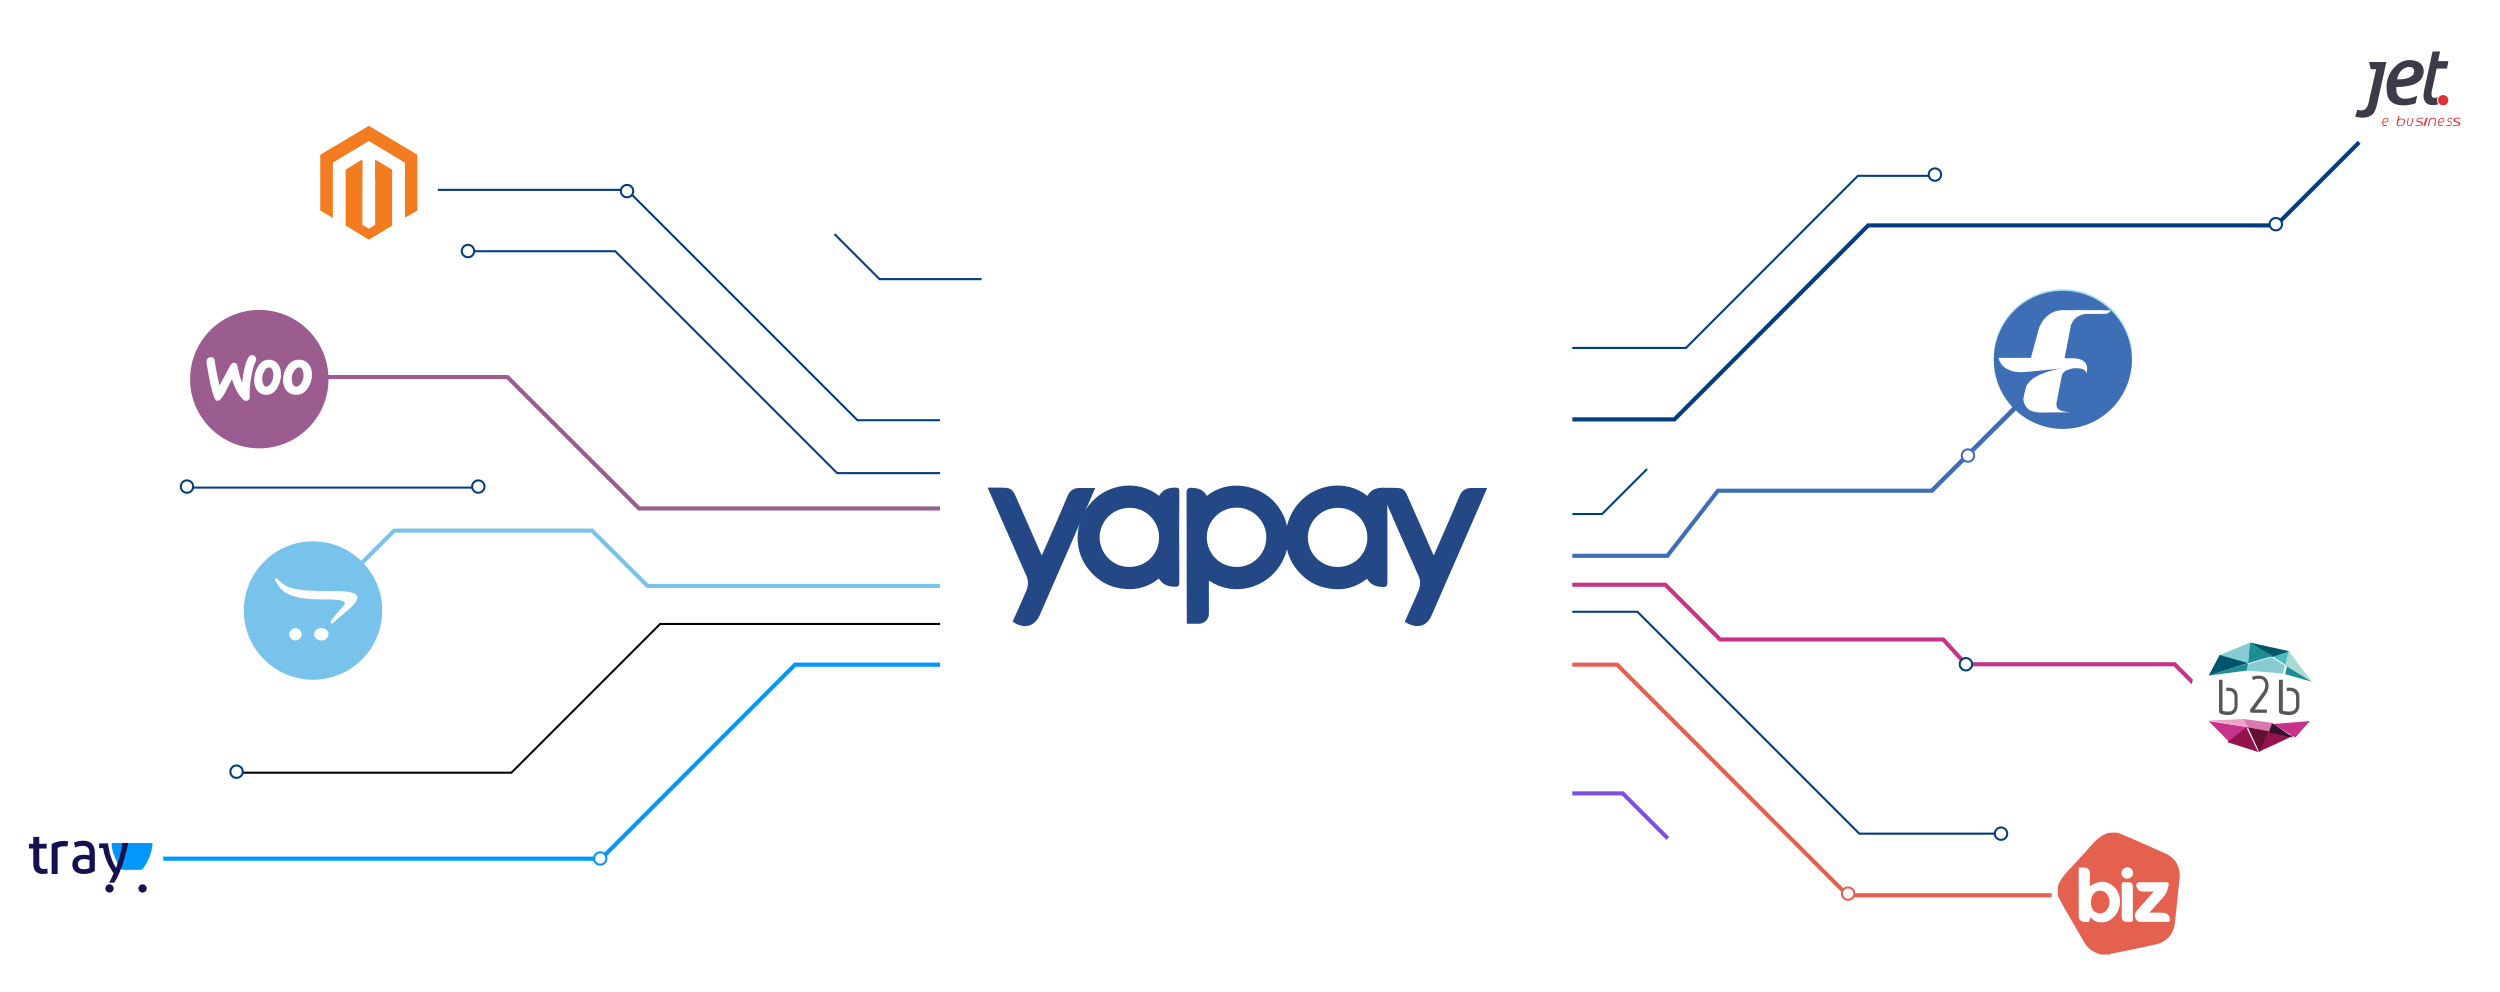 <svg width="1210" height="480" fill="none" xmlns="http://www.w3.org/2000/svg"><path d="M722.601 296.1h69.9l107.4 107.4h68.7" stroke="#013D80" stroke-width="1.012"/><path d="M722.601 321.7h60.1l111.5 111.6H1016.4" stroke="#E5614F" stroke-width="2"/><path d="M736 384h49.4l21.8 21.8" stroke="#7F4FE5" stroke-width="2"/><path d="M724.5 269H807l24.5-31.5H935l45-44.5" stroke="#3E6EB5" stroke-width="2"/><path d="M726 203h84.4l93.8-93.9h197.4l60.5-60.5" stroke="#013D80" stroke-width="2"/><path d="M463.1 321.7h-78.3L291 415.6H73.4" stroke="#0098FF" stroke-width="2"/><path d="M723.9 168.4H816l83.2-83.3h39.4" stroke="#013D80" stroke-width="1.012"/><path d="M1079.5 348.5l-27-27h-101l-11-12h-108L806 283h-55.5" stroke="#C7328A" stroke-width="2"/><path d="M475.101 229h-69.9l-107.4-107.4h-68.7" stroke="#013D80" stroke-width="1.012"/><path d="M475.1 203.4H415L303.5 91.9H181.4m293.7 43.2h-49.4l-21.8-21.8M726 248.8h49.4l21.8-21.8" stroke="#013D80" stroke-width="1.012"/><path d="M573.9 252h-71.7l-31.4 31.6H313.4l-26.9-26.8h-95.7L163 284.6" stroke="#78C3EB" stroke-width="2"/><path d="M460.201 246.1h-150.9l-63.7-63.6h-101" stroke="#9B5C8F" stroke-width="2"/><path d="M232 236H91.3" stroke="#013D80"/><path d="M998 174.4l-63.4 63.5" stroke="#3E6EB5" stroke-width="2"/><path d="M115.5 374h132l72-72h167" stroke="#000"/><path d="M994.6 185.7c-.8 0-1.6-.3-2.1-.9-.5-.6-.9-1.3-.9-2.1 0-1.6 1.3-3 3-3 .8 0 1.5.3 2.1.9.6.6.9 1.3.9 2.1s-.3 1.5-.9 2.1c-.5.6-1.3.9-2.1.9zm0-4.9c-1.1 0-2 .9-2 2 0 .5.2 1 .6 1.4.7.7 2 .7 2.8 0 .4-.4.6-.9.6-1.4 0-.5-.2-1-.6-1.4-.4-.4-.9-.6-1.4-.6zm89 159.8c-.8 0-1.5-.3-2.1-.9-.6-.6-.9-1.3-.9-2.1 0-1.6 1.3-3 3-3 .8 0 1.5.3 2.1.9.6.6.9 1.3.9 2.1s-.3 1.5-.9 2.1c-.5.6-1.3.9-2.1.9zm0-4.9c-1.1 0-2 .9-2 2 0 .5.2 1 .6 1.4.7.7 2 .7 2.8 0 .4-.4.6-.9.6-1.4 0-.5-.2-1-.6-1.4-.3-.4-.8-.6-1.4-.6zm-933.9-48.4c-.8 0-1.5-.3-2.1-.9-.6-.6-.9-1.3-.9-2.1s.3-1.5.9-2.1c.6-.6 1.3-.9 2.1-.9 1.6 0 3 1.3 3 3 0 .8-.3 1.5-.9 2.1-.5.6-1.3.9-2.1.9zm0-4.9c-.5 0-1 .2-1.4.6-.4.4-.6.9-.6 1.4 0 .5.2 1 .6 1.4.7.7 2 .7 2.8 0 .4-.4.6-.9.6-1.4 0-1.1-.9-2-2-2z" fill="#013D80"/><path d="M79 415.5C79 434 64 449 45.5 449S12 434 12 415.5 27 382 45.5 382 79 397 79 415.5z" fill="#fff" filter="url(#filter0_dd)"/><path d="M54 408c0 5.4 3.3 10.5 4.5 12.3.3.4.8.7 1.3.7H68c.5 0 1-.3 1.3-.7 1.3-1.8 4.5-7 4.5-12.3H54z" fill="#0098FF"/><path d="M48 411h1.2c.1 1.1.4 2.4.8 4-.4-1.6-.6-2.9-.8-4H48zm4 16c.7-1 1.4-2 2-3-.6 1-1.3 2-2 3z" fill="#131151"/><path d="M61.2 412.1c.6-2.5.8-4.1.8-4.1h-2.8c-.2 1.5-.4 3.1-.9 4.9 0 .1-.1.2-.1.4-.4 1.6-.9 3.2-1.4 4.9l-.6 1.8-.1-.1-.1-.1c-.5-.8-1.2-2.2-1.9-3.9v-.1c-.1-.2-.2-.5-.3-.8-.7-1.9-1.2-4.2-1.5-6.8H48v2.3h1.9c.2 1.2.5 2.7 1.1 4.4.7 2.2 1.9 4.7 3.6 7.2.1.1.1.2.2.3 0 .1.1.1.1.2l.1.1c-.2.5-.5 1-.7 1.5-.1.1-.1.3-.2.5-.4.8-.8 1.7-1.3 2.5h2.5c.6-.9 1.1-1.8 1.6-2.8.5-1.1 1-2.1 1.4-3.2.5-1.4 1-2.7 1.4-4 .1-.3.2-.5.2-.8.1-.2.1-.5.2-.7l.6-2.1.3-1.2c.2-.2.2-.2.2-.3zM53 432c1.1 0 2-.9 2-2s-.9-2-2-2-2 .9-2 2 .9 2 2 2zm16 0c1.1 0 2-.9 2-2s-.9-2-2-2-2 .9-2 2 .9 2 2 2zm-48.3-9c-2.9 0-4.6-1.5-4.6-5v-7.3H14v-2.3h2.1v-3.3l2.9-.1v3.4h3.6v2.3H19v7.3c0 1.9.8 2.6 2.2 2.6.6 0 1.2-.1 1.7-.2l.2 2.3c-.8.2-1.5.3-2.4.3zM31 407c.8 0 1.5.1 2 .2l-.4 2.6c-.4-.2-1-.2-1.4-.2-1.4 0-2.5.3-3.3.8V423H25v-14.5c1.5-.9 3.8-1.5 6-1.5zm9.4 16c-3.6 0-5.4-1.9-5.4-4.6 0-3.1 2.3-4.7 5.4-4.7.9 0 2.1.1 2.9.3v-1.3c0-2.1-1-3.3-3.2-3.3-1.3 0-2.6.3-3.7.8l-.6-2.4c1.1-.5 2.9-.9 4.5-.9 3.8 0 5.6 2.1 5.6 6v8.6c-1 .8-2.9 1.5-5.5 1.5zm2.9-2.9v-3.9c-.8-.2-1.6-.4-2.6-.4-1.7 0-3 .7-3 2.5 0 1.6 1 2.4 2.9 2.4 1.3 0 2.2-.3 2.7-.6z" fill="#131151"/><path d="M212 88.5c0 18.5-15 33.5-33.5 33.5S145 107 145 88.5 160 55 178.5 55 212 70 212 88.5z" fill="#fff" filter="url(#filter1_dd)"/><path d="M181.6 77.5v31.3l-3.1 1.9-3.1-1.9V77.5l-8.1 4.9v26.8l11.2 6.8 11.3-6.8V82.4l-8.2-4.9zM178.5 61L155 75.1v26.8l6.1 3.6V78.7l17.4-10.5 17.4 10.5h.1v26.7l6-3.5V75.1L178.5 61z" fill="#F37B20"/><path d="M202 74.9L178.5 61 155 74.9l6.1 3.5 17.4-10.3L196 78.4l6-3.5zm-20.4 2.4V87l8.2-4.9-8.2-4.8zm-14.3 4.8l8 4.8v-9.7l-8 4.9z" fill="#F37B20"/><path d="M125.5 216c18.5 0 33.5-15 33.5-33.5S144 149 125.5 149 92 164 92 182.5s15 33.5 33.5 33.5z" fill="#9B5C8F" filter="url(#filter2_dd)"/><path d="M100.4 173.6c.3-.4.8-.7 1.5-.7 1.2-.1 1.9.5 2 1.6.7 4.7 1.5 8.7 2.4 12l5.1-9.5c.5-.9 1-1.3 1.7-1.4 1-.1 1.7.5 1.9 1.9.6 3 1.3 5.5 2.2 7.8.6-5.7 1.6-9.9 3.1-12.4.3-.6.8-.9 1.5-1 .6-.1 1 .1 1.5.5.4.3.7.7.7 1.3 0 .4-.1.7-.2 1.1-.9 1.6-1.7 4.4-2.3 8.2-.6 3.7-.8 6.6-.6 8.7.1.5-.1 1.1-.3 1.5-.3.5-.7.7-1.3.8-.6.1-1.3-.2-1.8-.8-2.2-2.2-3.9-5.3-5.2-9.7-1.5 2.9-2.7 5.1-3.4 6.6-1.4 2.6-2.6 3.9-3.6 3.9-.6.1-1.2-.5-1.6-1.6-1.2-3-2.5-8.7-3.8-17.2.1-.6.2-1.2.5-1.6zm49.4 3.2c-.9-1.4-2.2-2.3-3.9-2.6-.4-.1-.9-.1-1.3-.1-2.3 0-4.2 1.1-5.7 3.4-1.2 2-1.9 4-1.9 6.4 0 1.8.4 3.2 1.2 4.5.9 1.4 2.2 2.3 3.9 2.6.4.1.9.1 1.3.1 2.4 0 4.3-1.1 5.7-3.4 1.2-2 1.9-4 1.9-6.4 0-1.8-.4-3.3-1.2-4.5zm-3 6.2c-.4 1.5-.9 2.6-1.8 3.4-.7.6-1.4.8-2 .7-.6-.1-1.1-.6-1.4-1.5-.3-.7-.4-1.4-.4-2.1 0-.5.1-1.1.1-1.6.2-.9.7-1.8 1.3-2.7.8-1.1 1.7-1.5 2.5-1.4.6.1 1.1.6 1.4 1.5.3.7.4 1.4.4 2.1 0 .5 0 1.1-.1 1.6zm-11.9-6.2c-.8-1.4-2-2.3-3.6-2.6-.4-.1-.8-.1-1.2-.1-2.2 0-3.9 1.1-5.3 3.4-1.1 2-1.8 4-1.8 6.4 0 1.8.3 3.2 1.1 4.5.8 1.4 2 2.3 3.6 2.6.4.1.8.1 1.2.1 2.2 0 4-1.1 5.3-3.4 1.1-2 1.8-4 1.8-6.4 0-1.8-.3-3.3-1.1-4.5zm-2.8 6.2c-.3 1.5-.9 2.6-1.7 3.4-.7.6-1.3.8-1.8.7-.5-.1-1-.6-1.3-1.5-.3-.7-.4-1.4-.4-2.1 0-.5.1-1.1.1-1.6.2-.9.6-1.8 1.2-2.7.7-1.1 1.5-1.5 2.4-1.4.5.1 1 .6 1.3 1.5.3.7.4 1.4.4 2.1-.1.5-.1 1.1-.2 1.6z" fill="#fff"/><circle cx="151.5" cy="294.5" r="33.5" fill="#78C3EB" filter="url(#filter3_dd)"/><path d="M172.9 288.6c-.7-1.8-3.8-2.5-11.3-2.5-18.6 0-22.7-.9-27.4-6-.3-.3-.6-.3-.9-.1-.3.2-.3.6-.1.9.2.3.4.7.6 1 1.9 3.3 4.7 8.2 21.2 8.2h2.9c7.3 0 8.7 1 9 1.5.3.8-1.4 2.7-2.9 4.3-1.4 1.4-2.9 3.2-3.9 4.9-.1.3-.1.7.1.9.1.1.3.1.4.1.1 0 .3-.1.5-.2 1.7-1.6 3.3-3 4.8-4.2 4.8-4.1 7.7-6.7 7-8.8zM143 304c-1.6 0-3 1.4-3 3s1.4 3 3 3 3-1.4 3-3-1.4-3-3-3zm12.5 0c-1.9 0-3.5 1.4-3.5 3s1.6 3 3.5 3 3.5-1.4 3.5-3c.1-1.6-1.5-3-3.5-3z" fill="#fff"/><path d="M1060 432.5c0 18.5-15 33.5-33.5 33.5S993 451 993 432.5s15-33.5 33.5-33.5 33.5 15 33.5 33.5z" fill="#fff" filter="url(#filter4_dd)"/><path d="M1024.9 403c7.8 3.2 15.5 6.7 23.2 10.1 3.9 1.7 6.1 4.7 6.8 8.8.3 2-.1 4.1-.3 6.1-.6 6.4-1.3 12.7-2 19.1-.6 5-4.1 8.9-9.1 10-6.8 1.5-13.7 2.9-20.6 4.3-.6.1-1.2 0-1.7.6h-4.7c-.2-.1-.3-.3-.5-.3-3.6-1-6-3.2-7.7-6.4-4-7.3-8.7-14.3-12.3-21.8v-4.6c1-2.7 2.6-5 4.6-7.1 3.5-3.6 6.8-7.4 10.2-11.1 2.8-3.1 5.4-6.4 9.8-7.6 1.4-.1 2.8-.1 4.3-.1zm-13.4 26v-6.3c0-1.8-1-2.7-2.8-2.8h-1.7c-.7 0-.9.2-.9.9v22.7c0 1.6 1 2.5 2.6 2.7 2.5.3 2.6.2 3-2.3 1.2 1.3 2.4 2.2 4.1 2.4 3.6.6 6.2-.9 8.3-3.7 2.9-3.9 2.6-9.9-.8-13.3-3.4-3.2-7.4-3.4-11.8-.3zm28.8 12.7c2.3-2.6 4.3-4.9 6.4-7.1 1.6-1.7 2.5-3.7 2.9-6 .2-1.1 0-1.7-1.4-1.6-4.1.1-8.2 0-12.2 0-1.9 0-2.5 1-1.7 2.8.6 1.2 1.6 1.7 2.9 1.7h5.2c-.9 1-1.5 1.7-2.1 2.4-2 2.3-4 4.5-6 6.8-1 1.1-1.3 2.5-.7 3.9.5 1.1 1.4 1.6 2.6 1.6h12.9c.8 0 1.1-.2 1.1-1 0-2.1-1.2-3.4-3.3-3.4-2-.1-4.1-.1-6.6-.1zm-8-4.6V430c0-2.6-.4-3-3.1-3h-.9c-1.1-.2-1.4.4-1.4 1.4.1 4.6.1 9.2 0 13.8-.1 4.1.6 4 4.3 4 .9 0 1.1-.3 1.1-1.2v-7.9zm.1-14.6c0-1.5-1.2-2.7-2.8-2.7-1.5 0-2.8 1.3-2.8 2.8 0 1.5 1.3 2.7 2.8 2.7 1.6-.1 2.8-1.3 2.8-2.8z" fill="#E5614F"/><path d="M1021 436.6c0 3.6-2.8 6.2-5.8 5.3-2.1-.6-3.3-2.7-3.2-5.5.1-2.6 1.4-4.7 3.4-5.2 2.9-.8 5.6 1.8 5.6 5.4z" fill="#E5614F"/><path d="M1200 45c0 18.8-15 34-33.5 34S1133 63.8 1133 45s15-34 33.5-34 33.5 15.2 33.5 34z" fill="#fff" filter="url(#filter5_dd)"/><path d="M1170 46.1c-.3 1.3-.6 2.5-.8 3.7 0 .2-.2.2-.3.3-1.6.5-3.3.8-5 .9-1.3 0-2.6 0-3.9-.4-2.6-.7-4.2-2.5-4.6-5-1-5.4.3-10.3 4.5-14 2.6-2.3 5.6-3 9-2.2 3.3.8 4.9 3.6 3.9 6.9-.7 2.3-2.3 3.6-4.4 4.5-1.8.7-3.7 1-5.5 1.2-.9.1-1.9.1-2.8.1-.3 0-.3.1-.3.3 0 .8 0 1.7.2 2.5.5 1.8 2 2.9 4 2.9s3.9-.6 5.8-1.4c.1 0 .2-.1.3-.1-.2-.2-.1-.2-.1-.2zm-8.4-7.7c.4 0 1-.1 1.5-.1 1.3-.2 2.5-.4 3.6-1.1.8-.5 1.5-1.1 1.7-2.1.3-1.3-.3-2.3-1.5-2.6-.6-.1-1.2-.1-1.8 0-2.8.8-4.2 2.9-4.9 5.6-.1.2 0 .3.3.3h1.1zm-11.5-4.9h-2.3c-.2 0-.3 0-.4-.3-.3-1.1-.5-2.1-.8-3.2h8.4c-.2 1.1-.5 2.1-.7 3.2-1 4.7-2.1 9.4-3.1 14.1-.4 2-.8 4-1.6 6-.8 2.2-2.6 3.3-4.9 3.6-1.5.2-2.9 0-4.4-.3-.2 0-.4-.1-.3-.4.3-.9.6-1.9.8-2.8.1-.2.1-.3.4-.2.7.2 1.4.3 2.2.2 1.2-.1 1.9-.9 2.4-1.9.5-1 .7-2.1.9-3.2 1.1-4.9 2.2-9.7 3.3-14.6 0-.1 0-.1.1-.2zm29.8 13.5c-.6 1.2-.5 2.3.2 3.4-.5.3-1 .4-1.5.4-.9.1-1.8.1-2.6-.1-1.8-.4-2.9-1.9-3-3.9-.1-1.2.2-2.4.4-3.6l3.9-18c.1-.2.1-.3.3-.3h3.4c-.3 1.5-.6 2.9-.9 4.3-.1.4 0 .4.3.4h4.6c0 .5-.2.9-.2 1.3-.1.6-.3 1.2-.4 1.9-.1.3-.2.5-.5.4h-4.1c-.4 0-.5.1-.6.5-.7 3.4-1.4 6.9-2.2 10.3-.2.7-.2 1.4-.1 2.2.2.9.8 1.3 1.7 1.2.5 0 .9-.2 1.3-.4z" fill="#3B3B49"/><path d="M1182.5 51c-1.4 0-2.5-1.1-2.5-2.5s1.1-2.5 2.5-2.5 2.5 1.1 2.5 2.5-1.1 2.5-2.5 2.5zm-21.1 5c-.1.5-.3 1.1-.4 1.7.6-.3 1.1-.4 1.7-.3.8.1 1.3.4 1.3 1 .1.6-.1 1.2-.4 1.8-.5.8-2.1 1.1-3.1.6-.4-.2-.5-.5-.5-.9 0-.8.3-1.6.5-2.4.1-.4.2-.8.3-1.1 0-.4.2-.5.6-.4zm2.1 2.8c0-.5-.1-.7-.4-.9-.6-.3-1.8-.1-2.1.4-.4.5-.5 1.1-.4 1.7 0 .2.1.4.3.5.7.4 1.9.1 2.3-.5.1-.4.2-.9.3-1.2zm-8.1 1.8c0 .2-.1.4-.3.4h-1.2c-.5-.1-.8-.5-.9-1.1 0-.7.1-1.4.4-2 .4-.8 1.5-1.1 2.2-.7.3.2.4.5.4.8 0 .5-.2.9-.6 1.1-.5.2-.9.1-1.4.2-.2 0-.5-.2-.5.2-.1.5.1.9.4 1 .3.1.6.1.9.1h.6zm-1.9-1.7c.5 0 1 .1 1.6-.1.3-.1.5-.5.5-.9s-.3-.5-.6-.5c-.8-.1-1.3.4-1.5 1.5zm28.9 1.7c0 .2-.1.4-.3.4-.4 0-.8.1-1.2 0-.6-.2-.9-.5-.9-1.2s.1-1.3.4-1.9c.4-.8 1.6-1.1 2.3-.6.3.2.3.6.3 1-.1.5-.3.8-.7.9-.4.1-.8.1-1.3.1-.2 0-.5-.2-.6.2-.1.5.1.9.5 1 .4.1.8.1 1.2.1h.3zm-1.8-1.7c.5 0 1 .1 1.6-.1.3-.1.5-.5.5-.8 0-.4-.3-.5-.6-.5-.9-.2-1.4.3-1.5 1.4zm-3.1-1.9c1.2 0 1.7.5 1.5 1.6-.1.7-.3 1.4-.4 2.2 0 .2-.2.3-.4.2-.3 0-.2-.2-.1-.3.1-.7.3-1.4.4-2 .2-.7 0-1.1-.5-1.2-.8-.1-1.5-.1-1.8.7-.2.5-.2.9-.3 1.4l-.3 1.2c0 .2-.2.3-.4.2-.3 0-.1-.2-.1-.3.2-.8.3-1.5.5-2.3.2-1 .7-1.4 1.9-1.4zm-11.3 4c-.2 0-.3 0-.5-.1-.4-.2-.7-.5-.7-1 0-.9.3-1.8.4-2.7 0-.2.2-.2.3-.2.2 0 .1.2.1.3-.1.8-.3 1.5-.4 2.3-.1.6.1.9.6 1 .7 0 1-.2 1.2-1 .1-.7.2-1.5.4-2.2 0-.2.1-.4.3-.3.3.1.1.3.1.4-.1.7-.2 1.5-.4 2.2-.2.9-.6 1.3-1.4 1.3zm18.7 0h-.6c-.1 0-.3.1-.2-.2 0-.1.1-.3.2-.3h1.5c.3-.1.6-.2.6-.6 0-.5-.2-.6-.5-.7-.2-.1-.5-.1-.7-.2-.3-.1-.6-.3-.6-.8s.2-.9.6-1.1c.3-.1.6-.1.9-.1h.8c.1 0 .3-.1.2.1 0 .2-.1.3-.3.3h-1.1c-.2 0-.3 0-.5.1s-.3.3-.3.6.2.4.3.4l.9.3c.5.2.6.5.6.9 0 .6-.3.9-.7 1.1-.1 0-.2.1-.3.1-.3.1-.6.1-.8.1zm2.1 0c0-.3.2-.4.5-.4h1.4c.3 0 .5 0 .7-.1.3-.1.4-.3.4-.6s-.2-.4-.4-.5l-1.2-.3c-.7-.2-.9-.4-.9-.9s.3-.9.9-1.1c.8-.2 1.6-.1 2.4-.1.1 0 .2 0 .2.1-.1.1-.1.3-.3.3h-1.4c-.2 0-.4 0-.6.1-.3.1-.5.3-.5.6s.2.4.5.5l1.2.3c.7.2.9.5.9.9 0 .6-.4 1-1 1.1-.4.1-.8.1-1.3.1h-1.5zm-18 0c0-.4.2-.4.5-.4h1.4c.2 0 .5 0 .7-.1.3-.1.5-.3.5-.6s-.2-.4-.5-.5l-1.2-.3c-.6-.2-.8-.4-.8-.9s.3-.9.9-1.1c.8-.2 1.6-.1 2.4-.1.1 0 .2 0 .2.1-.1.2-.1.3-.4.3h-1.5c-.2 0-.5 0-.7.1-.3.1-.4.3-.4.6s.2.4.5.4l1.2.3c.6.2.9.5.9.9 0 .6-.4 1-1 1.1-1 .3-1.8.2-2.7.2zm6-3.8l-1.2 3.6c-.1.2-.3.3-.6.2-.4 0-.2-.2-.2-.3.3-1.1.7-2.3 1.1-3.4 0-.1 0-.3.4-.3.3 0 .6 0 .5.2z" fill="#E02F34"/><path d="M998.5 206c18.5 0 33.5-14.8 33.5-33s-15-33-33.5-33-33.5 14.8-33.5 33 15 33 33.5 33z" fill="#A2DBEB"/><path d="M1128 337.5c0 18.5-15.2 33.5-34 33.5s-34-15-34-33.5 15.2-33.5 34-33.5 34 15 34 33.5z" fill="#fff" filter="url(#filter6_dd)"/><path d="M1106.5 322l1.5-7-8 2.7 6.5 4.3z" fill="#49BBBE"/><path d="M1096.4 336.4c.7-1 1.6-2.5 1.6-4.5 0-3-1.8-4.9-4.6-4.9-1.3 0-2.3.1-3.5.7l.7 1.5c1-.6 1.8-.7 2.9-.7 1.8 0 2.9 1.3 2.9 3.3 0 1.3-.7 2.7-1.3 3.4l-6 8.2c-.1.1-.1.4-.1.6 0 .6.4 1 1 1h7.2v-1.6h-5.9l5.1-7zm-17.8-3.6c-.4 0-.7 0-1.1.1v1.6c.4-.1.7-.1 1.1-.1 1.7 0 2.9 1 2.9 2.9v4.2c0 1.7-1 2.9-2.9 2.9-1 0-2-.1-2.9-.4v-15h-1.7v15.3c0 .4.3 1 .9 1.2 1.1.4 2.4.6 3.7.6 2.7 0 4.4-1.9 4.4-4.6v-4.1c.1-2.9-1.6-4.6-4.4-4.6zm29.5 0c-.5 0-.8 0-1.3.1v1.6c.5-.1.8-.1 1.3-.1 1.9 0 3.2 1 3.2 2.9v4.2c0 1.7-1.1 2.9-3.2 2.9-1.1 0-2.2-.1-3.2-.4v-15h-1.9v15.3c0 .4.3 1 .9 1.2 1.3.4 2.7.6 4.1.6 3 0 4.9-1.9 4.9-4.6v-4.1c.1-2.9-1.8-4.6-4.8-4.6z" fill="#575756"/><path d="M1108 315.2l-19-4.2 10.7 7 8.3-2.8z" fill="#00546B"/><path d="M1088 321l12-3.5-11.1-6.5-.9 10z" fill="#1D8E93"/><path d="M1099.4 318l-11.2 3.4-.3 3.2 17 1.4 1-3.9-6.5-4.1zm-10.4-7l-15 6.2 14.1 3.8.9-10z" fill="#86CCD1"/><path d="M1107 322l-1 4.3 13 3.7-12-8zm-38 5l18.7-2.5.3-3.5-19 6z" fill="#1D8E93"/><path d="M1088 320.9l-13.7-3.9-5.3 10 19-6.1z" fill="#00546B"/><path d="M1119 330l-11.3-15-1.7 7.1 13 7.9z" fill="#ABD9D7"/><path d="M1087.8 352l10.4 2 1.7-4.1-14-1.9 1.9 4z" fill="#D978AE"/><path d="M1088 352l-19-3 9.8 10 9.2-6.8v-.2z" fill="#C7328A"/><path d="M1086.1 348l-17.1.7 19 3.3-1.9-4z" fill="#ECA3C8"/><path d="M1100 350.4l10.9 6.6 7.1-8-18 1.4z" fill="#C7328A"/><path d="M1093 364l17-7.9-12.2-2.1-4.8 10zm-15-4.8l15 4.8-5.8-12-9.2 7.2z" fill="#92134D"/><path d="M1098 354.5l12 2.5-10.3-7-1.7 4.5z" fill="#37122E"/><path d="M1088 352v.1l5.5 11.9 4.5-10.1-10-1.9z" fill="#670F32"/><path d="M998.4 206.6c18.45 0 33.4-14.954 33.4-33.4 0-18.446-14.95-33.4-33.4-33.4-18.446 0-33.4 14.954-33.4 33.4 0 18.446 14.954 33.4 33.4 33.4z" fill="#3E6EB5" filter="url(#filter7_dd)"/><path d="M1021.6 150.2s-.7 1.7-2.7 1.7h-8.3c-7.1 0-8.4 6-8.4 6l-3 15.6h4.6c6.6 0 6.4 4.7 6.4 4.7l-.2 2.6s-.3-2.6-4.7-2.6c-3.5 0-5.5 1.1-5.5 1.1s-1.4.8-1.9 2.6c-.2 1-2.5 12.9-2.5 12.9s-.7 2.8 1.8 3.8c1.8.8 5 1 5 1h-14.9c-7.5 0-8.1-5.7-7.8-7.3.2-1.2.8-3.8 1-4.5 1.9-7.4 17.9-9.6 17.9-9.6s-16.4 1.6-17.4 1.7c-12.7 1.4-13.7-6.7-13.7-6.7H983l3.8-14.2s2.8-8.9 11.8-8.9c1.9.1 23 .1 23 .1z" fill="#fff"/><path opacity=".28" d="M999.6 163.1l-2.4.7-.1-3 2.5 2.3z" fill="#fff"/><path opacity=".28" d="M997.199 160.7l-4.5 6.5 4.6-3.5-.1-3z" fill="#fff"/><path opacity=".28" d="M997.199 160.7l-4.5 2.3v4.2l4.5-6.5z" fill="#fff"/><path opacity=".28" d="M992.7 163.1l-4.7 5.1 4.7-.9v-4.2z" fill="#fff"/><path opacity=".22" d="M988 168.2l-1.5-4.5 5-4.1-3.5 8.6z" fill="#fff"/><path opacity=".13" d="M986.5 163.6l1.1-2.6 4-1.6-5.1 4.2z" fill="#fff"/><path opacity=".28" d="M999.299 165.5l-2.1-1.8 2.4-.7-.3 2.5z" fill="#fff"/><path opacity=".53" d="M999.3 165.5l-3.3 1.9 1.3-3.7 2 1.8zm-2.1-1.7l-4.6 3.5 3.3.2 1.3-3.7z" fill="#fff"/><path opacity=".53" d="M999.299 165.5l-1 5.4-2.4-3.4 3.4-2z" fill="#fff"/><path opacity=".53" d="M998.299 170.9l-3.1.2.7-3.6 2.4 3.4z" fill="#fff"/><path opacity=".53" d="M995.899 167.5l-4 2.7 3.3 1 .7-3.7zm-3.3-.3l-.7 2.9 4-2.7-3.3-.2z" fill="#fff"/><path opacity=".53" d="M992.6 167.2l-4.8 3.4 4.1-.4.7-3z" fill="#fff"/><path opacity=".38" d="M992.6 167.2l-4.7.9-.1 2.4 4.8-3.3z" fill="#fff"/><path opacity=".53" d="M998.3 170.9l-6.2 4 5.1-.1 1.1-3.9z" fill="#fff"/><path opacity=".53" d="M998.3 170.9l-3.1.2-3.1 3.8 6.2-4zm-3.101.2l-3.1 3.8-.2-4.8 3.3 1z" fill="#fff"/><path opacity=".53" d="M991.899 170.1l-5 4.9 5.2-.1-.2-4.8zm0 0l-4.1.4-.9 4.4 5-4.8z" fill="#fff"/><path opacity=".25" d="M983.899 169.8l-.2.7h4.1l.2-2.4-4.1 1.7z" fill="#fff"/><path opacity=".3" d="M1006.9 174.4l-3.2 3.2 3.4.8-.2-4z" fill="#fff"/><path opacity=".38" d="M1006.9 174.4l-3.2-.4v3.6l3.2-3.2z" fill="#fff"/><path opacity=".53" d="M1003.8 174l-3.3 2.1-1.301-2.7 4.601.6zm-4.6-.5l-2.1 1.2 3.3 1.4-1.2-2.6zm-2.001 1.3l-1.5 3.5 4.801-2.1-3.301-1.4z" fill="#fff"/><path opacity=".5" d="M992.099 174.9l-5.2.1.9 3.7 4.3-3.8z" fill="#fff"/><path opacity=".53" d="M987.799 170.6l-6.1 3.7 5.2.7.9-4.4zm16.001 3.4l-3.3 2.1 3.3 1.4V174zm-6.7 11.7l-4.5 2.2.1 4.3 4.4-6.5z" fill="#fff"/><path opacity=".49" d="M997.099 185.7l-5.4-1.2.9 3.4 4.5-2.2z" fill="#fff"/><path opacity=".48" d="M996.799 180.6l-5.1 3.9 5.5 1.2-.4-5.1z" fill="#fff"/><path opacity=".66" d="M996.699 180.6l-5.3 1.7.3 2.1 5-3.8z" fill="#fff"/><path opacity=".53" d="M986.899 175l-4.4 2.3-.8-3 5.2.7z" fill="#fff"/><path opacity=".46" d="M986.9 175l-4.4 2.3 5.3 1.5c-.1-.8-.9-3.8-.9-3.8z" fill="#fff"/><path opacity=".53" d="M981.699 174.3l-3 3.5 3.8-.5-.8-3z" fill="#fff"/><path opacity=".5" d="M988 182.1l-.3 3.7h-4.6l4.9-3.7z" fill="#fff"/><path opacity=".53" d="M987.999 182.1l3.5.2-3.8 3.4.3-3.6zm3.401.3l.3 2.1-4.1 1.3 3.8-3.4zm-8.3 3.4l.1 2.5 4.5-2.5h-4.6z" fill="#fff"/><path opacity=".53" d="M981 186.8c-.4.7-.5 1.2-.5 1.4l2.8.1-.1-2.5-2.2 1z" fill="#fff"/><path opacity=".53" d="M987.6 185.8l-4.5 2.5 3.3.2 1.2-2.7z" fill="#fff"/><path opacity=".4" d="M983.199 188.3v4.3l3.3-4.1-3.3-.2z" fill="#fff"/><path opacity=".44" d="M986.499 188.4l-3.3 4.2 4.8.4-1.5-4.6z" fill="#fff"/><path opacity=".53" d="M987.599 185.8l-1.2 2.7 5.2-4-4 1.3zm4.101-1.3l-3.7 8.6-1.5-4.6 5.2-4z" fill="#fff"/><path opacity=".53" d="M988 193l4.6-5.2-.9-3.4-3.7 8.6zm4.6-5.1l-4.6 5.2 4.6-.9v-4.3z" fill="#fff"/><path opacity=".61" d="M983.2 192.6l-1.1 2.9 5.9-2.5-4.8-.4z" fill="#fff"/><path opacity=".4" d="M988 193v2.5h-5.9l5.9-2.5z" fill="#fff"/><path opacity=".48" d="M992.6 192.2l-4.6 3.3V193l4.6-.8z" fill="#fff"/><path opacity=".78" d="M992.6 192.2l-.5 3-4.1.4 4.6-3.4z" fill="#fff"/><path opacity=".83" d="M995.9 192.4l-3.2-.2-.6 3 3.8-2.8z" fill="#fff"/><path opacity=".72" d="M992.1 195.1l-5 4.6.9-4.2 4.1-.4z" fill="#fff"/><path opacity=".53" d="M992 195.1l3.1 1-3.1 3.7v-4.7z" fill="#fff"/><path opacity=".13" d="M1000.7 159.7l-3.501 1.1 2-2.4 1.501 1.3zm-3.801-3.9l.3 4.9 2-2.4-2.3-2.5z" fill="#fff"/><path opacity=".13" d="M996.9 155.8l-5.3 3.7 5.6 1.2-.3-4.9z" fill="#fff"/><path opacity=".13" d="M996.9 155.8l-5.3 1.6.1 2.1 5.2-3.7z" fill="#fff"/><path opacity=".08" d="M996.9 155.8l-3.9-1.7-1.4 3.3 5.3-1.6z" fill="#fff"/><path opacity=".1" d="M992.899 154.1l2.8-.7 1.1 2.4-3.9-1.7z" fill="#fff"/><path opacity=".13" d="M1003.6 152.8l-3.2-1.5-.9 3.5 4.1-2z" fill="#fff"/><path opacity=".13" d="M1000.4 151.3l-3.6 4.5 2.7-1 .9-3.5z" fill="#fff"/><path opacity=".1" d="M1000.5 151.3l-4.7 2.1 1.1 2.4 3.6-4.5z" fill="#fff"/><path opacity=".08" d="M1000.5 151.3l-2.4-1.1c-.3 0-.7 0-1 .1l-1.3 3.1 4.7-2.1z" fill="#fff"/><path opacity=".06" d="M997.2 149.8l-4.3 4.3 2.8-.7 1.5-3.6z" fill="#fff"/><path opacity=".09" d="M992.9 154.1l-1.4 3.3-3.4-.2 4.8-3.1z" fill="#fff"/><path opacity=".07" d="M991.5 157.4l-3.9 3.6.5-3.9 3.4.3z" fill="#fff"/><path opacity=".13" d="M991.6 159.5l-4 1.6 3.9-3.6.1 2z" fill="#fff"/><path opacity=".28" d="M1000.7 159.7l-3.501 1.1 2.5 2.4 1.001-3.5z" fill="#fff"/><path opacity=".13" d="M997.2 160.7l-4.5 2.3-1.1-3.6 5.6 1.3z" fill="#fff"/><path opacity=".21" d="M992.7 163.1l-4.7 5.1 3.6-8.6 1.1 3.5z" fill="#fff"/><path opacity=".33" d="M977.3 174l1.4 3.8 3-3.5-4.4-.3z" fill="#fff"/><path opacity=".53" d="M981 186.8l2.1-1h-1.5c-.3.4-.5.7-.6 1z" fill="#fff"/><path opacity=".53" d="M982.1 185.1c-.2.2-.4.5-.6.8h1.5l-.4-1.4c-.1.2-.3.4-.5.6zm.599-.6l.4 1.4 4.9-3.7-1.5-.1c-1.4.6-2.8 1.4-3.8 2.4zm5.201-5.1v-.7l-1.8.9c.5-.1 1.1-.1 1.8-.2zm-1.5 2.6l1.5.1v-.9c-.5.3-1 .5-1.5.8z" fill="#fff"/><path opacity=".53" d="M991.6 179l-3.8-.3v.7c1.3-.1 2.5-.2 3.8-.4zm-3.7 2.3v.9l3.4-2.1c-1.1.3-2.3.7-3.4 1.2z" fill="#fff"/><path opacity=".53" d="M991.299 180l-3.4 2.1 3.5.3 1.1-2.7-1.2.3z" fill="#fff"/><path opacity=".53" d="M992.499 179.7l-1.1 2.7 5.3-1.7-3.4-1.2c-.2 0-.4.1-.8.2zm3.401-1.1l-.2-.4-1.8.5c.7 0 1.4 0 2-.1zm-2.6.8l3.4 1.2-.8-1.8c-.7.2-1.6.4-2.6.6z" fill="#fff"/><path opacity=".53" d="M995.699 178.3l.2.4c1.5-.2 2.5-.2 2.5-.2s-.9.1-2.4.4l.8 1.8 3.701-4.5-4.801 2.1z" fill="#fff"/><path opacity=".53" d="M993.9 178.8l1.8-.5 1.5-3.5-4.2 4.2c.3-.1.6-.2.9-.2z" fill="#fff"/><path opacity=".46" d="M993 178.9l4.2-4.2-5.1.1.6 4 .3.1zm-.3 0l-.6-4-4.3 3.8 3.9.3c.4 0 .7 0 1-.1z" fill="#fff"/><path opacity=".53" d="M982.199 179.9c.7-.1 2.1-.2 3.8-.4 0 0 1.8-.9 1.9-.9-.4-.1-5.3-1.5-5.3-1.5l-.4 2.8z" fill="#fff"/><path opacity=".53" d="M982.199 179.9l.3-2.7-2.3 2.9c.7 0 1.3-.1 2-.2z" fill="#fff"/><path opacity=".53" d="M980.3 180.1l2.3-2.9c.1 0-3.8.5-3.8.5l.1 2.4c.4.1.9.1 1.4 0zm-6.501-.4l2.5.4c.7.1 1.6.1 2.5.1l-.1-2.4-5.5 1.8c.2 0 .4 0 .6.1z" fill="#fff"/><path opacity=".14" d="M972.999 179.4l4.3-5.5-4-.5-.6 5.9c.1.1.2.1.3.1z" fill="#fff"/><path opacity=".3" d="M973.4 179.6l5.3-1.8-1.4-3.8-4.3 5.5c.1 0 .3 0 .4.1z" fill="#fff"/><path opacity=".53" d="M983.7 170.6l-.7 2.8h-1.1l-.1.9 6.1-3.7h-4.2z" fill="#fff"/><path opacity=".73" d="M979.499 192.2c0 .1 0 .2-.1.3-.1.5-.1 1.6.3 2.7l3.4-2.6-3.6-.4z" fill="#fff"/><path opacity=".44" d="M983.2 192.6l-3.4 2.7c.1.2.2.4.3.7l2.1-.4 1-3z" fill="#fff"/><path opacity=".51" d="M980 195.9c.1.3.3.5.4.8l1.7-1.2-2.1.4z" fill="#fff"/><path opacity=".32" d="M980.5 196.7c.4.6.9 1.2 1.6 1.7l.1-2.8-1.7 1.1z" fill="#fff"/><path opacity=".6" d="M982.1 195.5l-.1 2.8c.2.2.5.3.8.5l5.2-3.3h-5.9z" fill="#fff"/><path opacity=".68" d="M983.2 188.3l-3.4 2.9c-.1.4-.2.7-.2 1l3.6.4v-4.3z" fill="#fff"/><path opacity=".59" d="M980.399 188.2c-.1.6-.5 1.9-.7 3l3.4-2.9-2.7-.1z" fill="#fff"/><path opacity=".16" d="M1007.2 178.4l1.7-3.2c-.2-.2-.4-.3-.6-.5l-1.4-.3.3 4z" fill="#fff"/><path opacity=".53" d="M1000.5 176.2l-1.101 3.5c.2-.2.3-.2.3-.2s.601-.3 1.701-.6l2.3-1.2-3.2-1.5z" fill="#fff"/><path opacity=".53" d="M999.1 179.9c.1-.1.2-.2.4-.3l1-3.5-3.7 4.4 2.3-.6z" fill="#fff"/><path opacity=".47" d="M984.399 167.9l3.6.2-1.5-4.5-1.4 1.7-.7 2.6z" fill="#fff"/><path opacity=".55" d="M999.199 172.1l-.9-1.2-1.1 3.9 2.1-1.2-.1-1.5z" fill="#fff"/><path d="M999.599 169.9l-.4-4.4-1 5.4 1.1 1.6.3-2.6zm.701-3l-1-1.4.4 5.2.6-3.8z" fill="#fff"/><path opacity=".25" d="M1000.6 166l-1.3-.4 1.1 1.5.2-1.1z" fill="#fff"/><path opacity=".35" d="M1000.9 164.4l-1.6 1.1 1.4.5.2-1.6z" fill="#fff"/><path opacity=".49" d="M1001.1 163.2l-1.401-.1-.3 2.4 1.701-1.1v-1.2z" fill="#fff"/><path opacity=".22" d="M1002.3 157.6l-3.101.8 1.501 1.4 1.3-1c.1-.5.2-.9.3-1.2z" fill="#fff"/><path opacity=".83" d="M1003.8 174l-.2-.5h-4.3l4.5.5z" fill="#fff"/><path opacity=".87" d="M1003.8 174l.4-.5h-.6l.2.5z" fill="#fff"/><path opacity=".38" d="M1007.2 178.4c-.1 0 2.9-.9 2.9-.9s.1.5.1 1c0 .2-.2 2.3-.2 2.3s-.3-1.9-2.8-2.4z" fill="#fff"/><path opacity=".05" d="M971.9 179l-3.1-3.1-.2.5c.3.3 1.3 1.7 3.3 2.6z" fill="#fff"/><path opacity=".39" d="M1001.7 160.1l-1-.4-1.1 3.4 1.6-.9.5-2.1z" fill="#fff"/><path opacity=".55" d="M1001.7 160.1l.3-1.5-1.3 1 1 .5z" fill="#fff"/><path opacity=".85" d="M1001.1 163.2l.2-1-1.601.9 1.401.1z" fill="#fff"/><path d="M1003.7 150.2l2.6 2.6 4.8-2.6h-7.4z" fill="#fff"/><path d="M1014.9 151.8l3.4-1.6h-7.4l1.3 1.6h2.7z" fill="#fff"/><path opacity=".36" d="M992.099 195.1l-4.9 4.5h4.8l.1-4.5z" fill="#fff"/><path d="M456 116h286c5.5 0 10 4.5 10 10v286c0 5.5-4.5 10-10 10H456c-5.5 0-10-4.5-10-10V126c0-5.5 4.5-10 10-10z" fill="#fff" filter="url(#filter8_ddd)"/><path d="M580.2 301.9h-5.8s-.1-54.9-.1-63.3c0-1.9.6-2.6 2.5-2.5 3.2.1 5.8 1 7.3 3.9 10.5-8.4 25.5-5.4 33.2 3.5 8 9.2 8.4 22.6.8 32.2-7.2 9.1-21.2 13.2-33 5.3v15.9c.1 2.8-2.2 5-4.9 5zm18.2-27.5c8.1.1 14.5-6.4 14.5-14.4 0-7.8-6.5-14.3-14.2-14.3-8.1-.1-14.6 6.4-14.6 14.3 0 8 6.4 14.4 14.3 14.4z" fill="#244785"/><path d="M661.8 240c1.8-3.2 4.6-4 7.9-3.9 1.4 0 1.9.4 1.8 1.8-.1 4.5 0 9.2 0 13.7v30.1c0 1.7-.3 2.5-2.3 2.4-3.2-.1-5.8-1-7.6-4-6.2 5-13.2 6.1-20.6 4.3-5.9-1.4-10.5-4.9-14.1-9.7-7-9.5-6-23.2 2.4-32 7.9-8.3 22.2-10.9 32.5-2.7zm-14.5 34.4c8.1.1 14.5-6.2 14.5-14.3 0-7.8-6.3-14.3-14.1-14.3-8-.1-14.5 6.2-14.7 14.1-.1 7.9 6.3 14.5 14.3 14.5zM561 240c1.8-3.2 4.6-4 8-4 1.4 0 1.8.5 1.8 1.8-.1 4.5-.1 33.7 0 43.8 0 1.8-.3 2.5-2.3 2.4-3.2-.1-5.8-1-7.6-4-6.1 5-13.1 6.1-20.6 4.4-5.9-1.4-10.5-4.9-14.1-9.7-7-9.5-6-23.2 2.4-32 7.8-8.3 22.1-10.9 32.4-2.7zm-14.5 34.4c8.1.1 14.5-6.2 14.5-14.3 0-7.8-6.3-14.3-14.1-14.3-8-.1-14.5 6.2-14.7 14.1 0 7.9 6.3 14.5 14.3 14.5z" fill="#244785"/><path d="M679.9 300.9c2.1-4.8 5-11.2 6.4-14.4 1.4-3.2 1.4-5.6-.1-8.6-5.9-13.2-11.7-26.4-17.4-39.6-.2-.6.4-2.2.4-2.2h2.5c8.5 0 7.7-.2 11 7.3 3.8 8.4 7.3 16.7 11.2 25.5 2.2-4.9 4.2-9.5 6.2-14.1 1.7-3.8 4.7-11 6.5-15.2.9-2.1 3-3.4 5.2-3.4h8s-18.2 41.9-26.8 61.4c-2.3 5.7-7.4 7.1-13.1 3.3zm-189.8 0c2.1-4.8 5-11.1 6.4-14.4 1.4-3.3 1.4-5.6-.1-8.6C490.6 264.8 478 236 478 236h3.7c8.5 0 8-.2 11.3 7.4 3.8 8.4 7.3 16.7 11.2 25.5 2.2-4.9 4.2-9.5 6.2-14.1 1.7-3.8 4.7-11 6.5-15.2.9-2.1 3-3.4 5.2-3.4h8s-18.2 41.9-26.8 61.4c-2.5 5.7-7.5 7.1-13.2 3.3z" fill="#244785"/><circle cx="951.5" cy="321.5" r="3" fill="#fff" stroke="#013D80"/><circle cx="968.5" cy="403.5" r="3" fill="#fff" stroke="#013D80"/><circle cx="894.5" cy="432.5" r="3" fill="#fff" stroke="#E5614F"/><circle cx="952.5" cy="220.5" r="3" fill="#fff" stroke="#3E6EB5"/><circle cx="1101.5" cy="108.5" r="3" fill="#fff" stroke="#013D80"/><circle cx="936.5" cy="84.5" r="3" fill="#fff" stroke="#013D80"/><circle cx="303.5" cy="92.5" r="3" fill="#fff" stroke="#013D80"/><circle cx="226.5" cy="121.5" r="3" fill="#fff" stroke="#013D80"/><circle cx="231.5" cy="235.5" r="3" fill="#fff" stroke="#013D80"/><circle cx="90.5" cy="235.5" r="3" fill="#fff" stroke="#013D80"/><circle cx="114.5" cy="373.5" r="3" fill="#fff" stroke="#013D80"/><circle cx="290.5" cy="415.5" r="3" fill="#fff" stroke="#0098FF"/><defs><filter id="filter0_dd" x="0" y="371" width="93" height="92" filterUnits="userSpaceOnUse" color-interpolation-filters="sRGB"><feFlood flood-opacity="0" result="BackgroundImageFix"/><feColorMatrix in="SourceAlpha" values="0 0 0 0 0 0 0 0 0 0 0 0 0 0 0 0 0 0 127 0"/><feOffset dx="-4" dy="-3"/><feGaussianBlur stdDeviation="4"/><feColorMatrix values="0 0 0 0 0 0 0 0 0 0 0 0 0 0 0 0 0 0 0.1 0"/><feBlend in2="BackgroundImageFix" result="effect1_dropShadow"/><feColorMatrix in="SourceAlpha" values="0 0 0 0 0 0 0 0 0 0 0 0 0 0 0 0 0 0 127 0"/><feOffset dx="4" dy="4"/><feGaussianBlur stdDeviation="5"/><feColorMatrix values="0 0 0 0 0 0 0 0 0 0 0 0 0 0 0 0 0 0 0.1 0"/><feBlend in2="effect1_dropShadow" result="effect2_dropShadow"/><feBlend in="SourceGraphic" in2="effect2_dropShadow" result="shape"/></filter><filter id="filter1_dd" x="133" y="44" width="93" height="92" filterUnits="userSpaceOnUse" color-interpolation-filters="sRGB"><feFlood flood-opacity="0" result="BackgroundImageFix"/><feColorMatrix in="SourceAlpha" values="0 0 0 0 0 0 0 0 0 0 0 0 0 0 0 0 0 0 127 0"/><feOffset dx="-4" dy="-3"/><feGaussianBlur stdDeviation="4"/><feColorMatrix values="0 0 0 0 0 0 0 0 0 0 0 0 0 0 0 0 0 0 0.1 0"/><feBlend in2="BackgroundImageFix" result="effect1_dropShadow"/><feColorMatrix in="SourceAlpha" values="0 0 0 0 0 0 0 0 0 0 0 0 0 0 0 0 0 0 127 0"/><feOffset dx="4" dy="4"/><feGaussianBlur stdDeviation="5"/><feColorMatrix values="0 0 0 0 0 0 0 0 0 0 0 0 0 0 0 0 0 0 0.1 0"/><feBlend in2="effect1_dropShadow" result="effect2_dropShadow"/><feBlend in="SourceGraphic" in2="effect2_dropShadow" result="shape"/></filter><filter id="filter2_dd" x="80" y="138" width="93" height="92" filterUnits="userSpaceOnUse" color-interpolation-filters="sRGB"><feFlood flood-opacity="0" result="BackgroundImageFix"/><feColorMatrix in="SourceAlpha" values="0 0 0 0 0 0 0 0 0 0 0 0 0 0 0 0 0 0 127 0"/><feOffset dx="4" dy="4"/><feGaussianBlur stdDeviation="5"/><feColorMatrix values="0 0 0 0 0 0 0 0 0 0 0 0 0 0 0 0 0 0 0.1 0"/><feBlend in2="BackgroundImageFix" result="effect1_dropShadow"/><feColorMatrix in="SourceAlpha" values="0 0 0 0 0 0 0 0 0 0 0 0 0 0 0 0 0 0 127 0"/><feOffset dx="-4" dy="-3"/><feGaussianBlur stdDeviation="4"/><feColorMatrix values="0 0 0 0 0 0 0 0 0 0 0 0 0 0 0 0 0 0 0.1 0"/><feBlend in2="effect1_dropShadow" result="effect2_dropShadow"/><feBlend in="SourceGraphic" in2="effect2_dropShadow" result="shape"/></filter><filter id="filter3_dd" x="106" y="250" width="93" height="92" filterUnits="userSpaceOnUse" color-interpolation-filters="sRGB"><feFlood flood-opacity="0" result="BackgroundImageFix"/><feColorMatrix in="SourceAlpha" values="0 0 0 0 0 0 0 0 0 0 0 0 0 0 0 0 0 0 127 0"/><feOffset dx="4" dy="4"/><feGaussianBlur stdDeviation="5"/><feColorMatrix values="0 0 0 0 0 0 0 0 0 0 0 0 0 0 0 0 0 0 0.1 0"/><feBlend in2="BackgroundImageFix" result="effect1_dropShadow"/><feColorMatrix in="SourceAlpha" values="0 0 0 0 0 0 0 0 0 0 0 0 0 0 0 0 0 0 127 0"/><feOffset dx="-4" dy="-3"/><feGaussianBlur stdDeviation="4"/><feColorMatrix values="0 0 0 0 0 0 0 0 0 0 0 0 0 0 0 0 0 0 0.1 0"/><feBlend in2="effect1_dropShadow" result="effect2_dropShadow"/><feBlend in="SourceGraphic" in2="effect2_dropShadow" result="shape"/></filter><filter id="filter4_dd" x="981" y="388" width="93" height="92" filterUnits="userSpaceOnUse" color-interpolation-filters="sRGB"><feFlood flood-opacity="0" result="BackgroundImageFix"/><feColorMatrix in="SourceAlpha" values="0 0 0 0 0 0 0 0 0 0 0 0 0 0 0 0 0 0 127 0"/><feOffset dx="-4" dy="-3"/><feGaussianBlur stdDeviation="4"/><feColorMatrix values="0 0 0 0 0 0 0 0 0 0 0 0 0 0 0 0 0 0 0.1 0"/><feBlend in2="BackgroundImageFix" result="effect1_dropShadow"/><feColorMatrix in="SourceAlpha" values="0 0 0 0 0 0 0 0 0 0 0 0 0 0 0 0 0 0 127 0"/><feOffset dx="4" dy="4"/><feGaussianBlur stdDeviation="5"/><feColorMatrix values="0 0 0 0 0 0 0 0 0 0 0 0 0 0 0 0 0 0 0.1 0"/><feBlend in2="effect1_dropShadow" result="effect2_dropShadow"/><feBlend in="SourceGraphic" in2="effect2_dropShadow" result="shape"/></filter><filter id="filter5_dd" x="1121" y="0" width="89" height="89" filterUnits="userSpaceOnUse" color-interpolation-filters="sRGB"><feFlood flood-opacity="0" result="BackgroundImageFix"/><feColorMatrix in="SourceAlpha" values="0 0 0 0 0 0 0 0 0 0 0 0 0 0 0 0 0 0 127 0"/><feOffset dx="5" dy="5"/><feGaussianBlur stdDeviation="2.5"/><feColorMatrix values="0 0 0 0 0 0 0 0 0 0 0 0 0 0 0 0 0 0 0.05 0"/><feBlend in2="BackgroundImageFix" result="effect1_dropShadow"/><feColorMatrix in="SourceAlpha" values="0 0 0 0 0 0 0 0 0 0 0 0 0 0 0 0 0 0 127 0"/><feOffset dx="-4" dy="-3"/><feGaussianBlur stdDeviation="4"/><feColorMatrix values="0 0 0 0 0 0 0 0 0 0 0 0 0 0 0 0 0 0 0.1 0"/><feBlend in2="effect1_dropShadow" result="effect2_dropShadow"/><feBlend in="SourceGraphic" in2="effect2_dropShadow" result="shape"/></filter><filter id="filter6_dd" x="1048" y="293" width="94" height="92" filterUnits="userSpaceOnUse" color-interpolation-filters="sRGB"><feFlood flood-opacity="0" result="BackgroundImageFix"/><feColorMatrix in="SourceAlpha" values="0 0 0 0 0 0 0 0 0 0 0 0 0 0 0 0 0 0 127 0"/><feOffset dx="-4" dy="-3"/><feGaussianBlur stdDeviation="4"/><feColorMatrix values="0 0 0 0 0 0 0 0 0 0 0 0 0 0 0 0 0 0 0.1 0"/><feBlend in2="BackgroundImageFix" result="effect1_dropShadow"/><feColorMatrix in="SourceAlpha" values="0 0 0 0 0 0 0 0 0 0 0 0 0 0 0 0 0 0 127 0"/><feOffset dx="4" dy="4"/><feGaussianBlur stdDeviation="5"/><feColorMatrix values="0 0 0 0 0 0 0 0 0 0 0 0 0 0 0 0 0 0 0.1 0"/><feBlend in2="effect1_dropShadow" result="effect2_dropShadow"/><feBlend in="SourceGraphic" in2="effect2_dropShadow" result="shape"/></filter><filter id="filter7_dd" x="953" y="128.8" width="92.8" height="91.8" filterUnits="userSpaceOnUse" color-interpolation-filters="sRGB"><feFlood flood-opacity="0" result="BackgroundImageFix"/><feColorMatrix in="SourceAlpha" values="0 0 0 0 0 0 0 0 0 0 0 0 0 0 0 0 0 0 127 0"/><feOffset dx="4" dy="4"/><feGaussianBlur stdDeviation="5"/><feColorMatrix values="0 0 0 0 0 0 0 0 0 0 0 0 0 0 0 0 0 0 0.2 0"/><feBlend in2="BackgroundImageFix" result="effect1_dropShadow"/><feColorMatrix in="SourceAlpha" values="0 0 0 0 0 0 0 0 0 0 0 0 0 0 0 0 0 0 127 0"/><feOffset dx="-4" dy="-3"/><feGaussianBlur stdDeviation="4"/><feColorMatrix values="0 0 0 0 0 0 0 0 0 0 0 0 0 0 0 0 0 0 0.1 0"/><feBlend in2="effect1_dropShadow" result="effect2_dropShadow"/><feBlend in="SourceGraphic" in2="effect2_dropShadow" result="shape"/></filter><filter id="filter8_ddd" x="434" y="108" width="346" height="349" filterUnits="userSpaceOnUse" color-interpolation-filters="sRGB"><feFlood flood-opacity="0" result="BackgroundImageFix"/><feColorMatrix in="SourceAlpha" values="0 0 0 0 0 0 0 0 0 0 0 0 0 0 0 0 0 0 127 0"/><feOffset dx="8" dy="15"/><feGaussianBlur stdDeviation="10"/><feColorMatrix values="0 0 0 0 0.004 0 0 0 0 0.239 0 0 0 0 0.502 0 0 0 0.05 0"/><feBlend in2="BackgroundImageFix" result="effect1_dropShadow"/><feColorMatrix in="SourceAlpha" values="0 0 0 0 0 0 0 0 0 0 0 0 0 0 0 0 0 0 127 0"/><feOffset dx="4" dy="10"/><feGaussianBlur stdDeviation="5"/><feColorMatrix values="0 0 0 0 0.004 0 0 0 0 0.239 0 0 0 0 0.502 0 0 0 0.05 0"/><feBlend in2="effect1_dropShadow" result="effect2_dropShadow"/><feColorMatrix in="SourceAlpha" values="0 0 0 0 0 0 0 0 0 0 0 0 0 0 0 0 0 0 127 0"/><feOffset dx="-3" dy="-3"/><feGaussianBlur stdDeviation="2.5"/><feColorMatrix values="0 0 0 0 0 0 0 0 0 0.081 0 0 0 0 0.371 0 0 0 0.1 0"/><feBlend in2="effect2_dropShadow" result="effect3_dropShadow"/><feBlend in="SourceGraphic" in2="effect3_dropShadow" result="shape"/></filter></defs></svg>